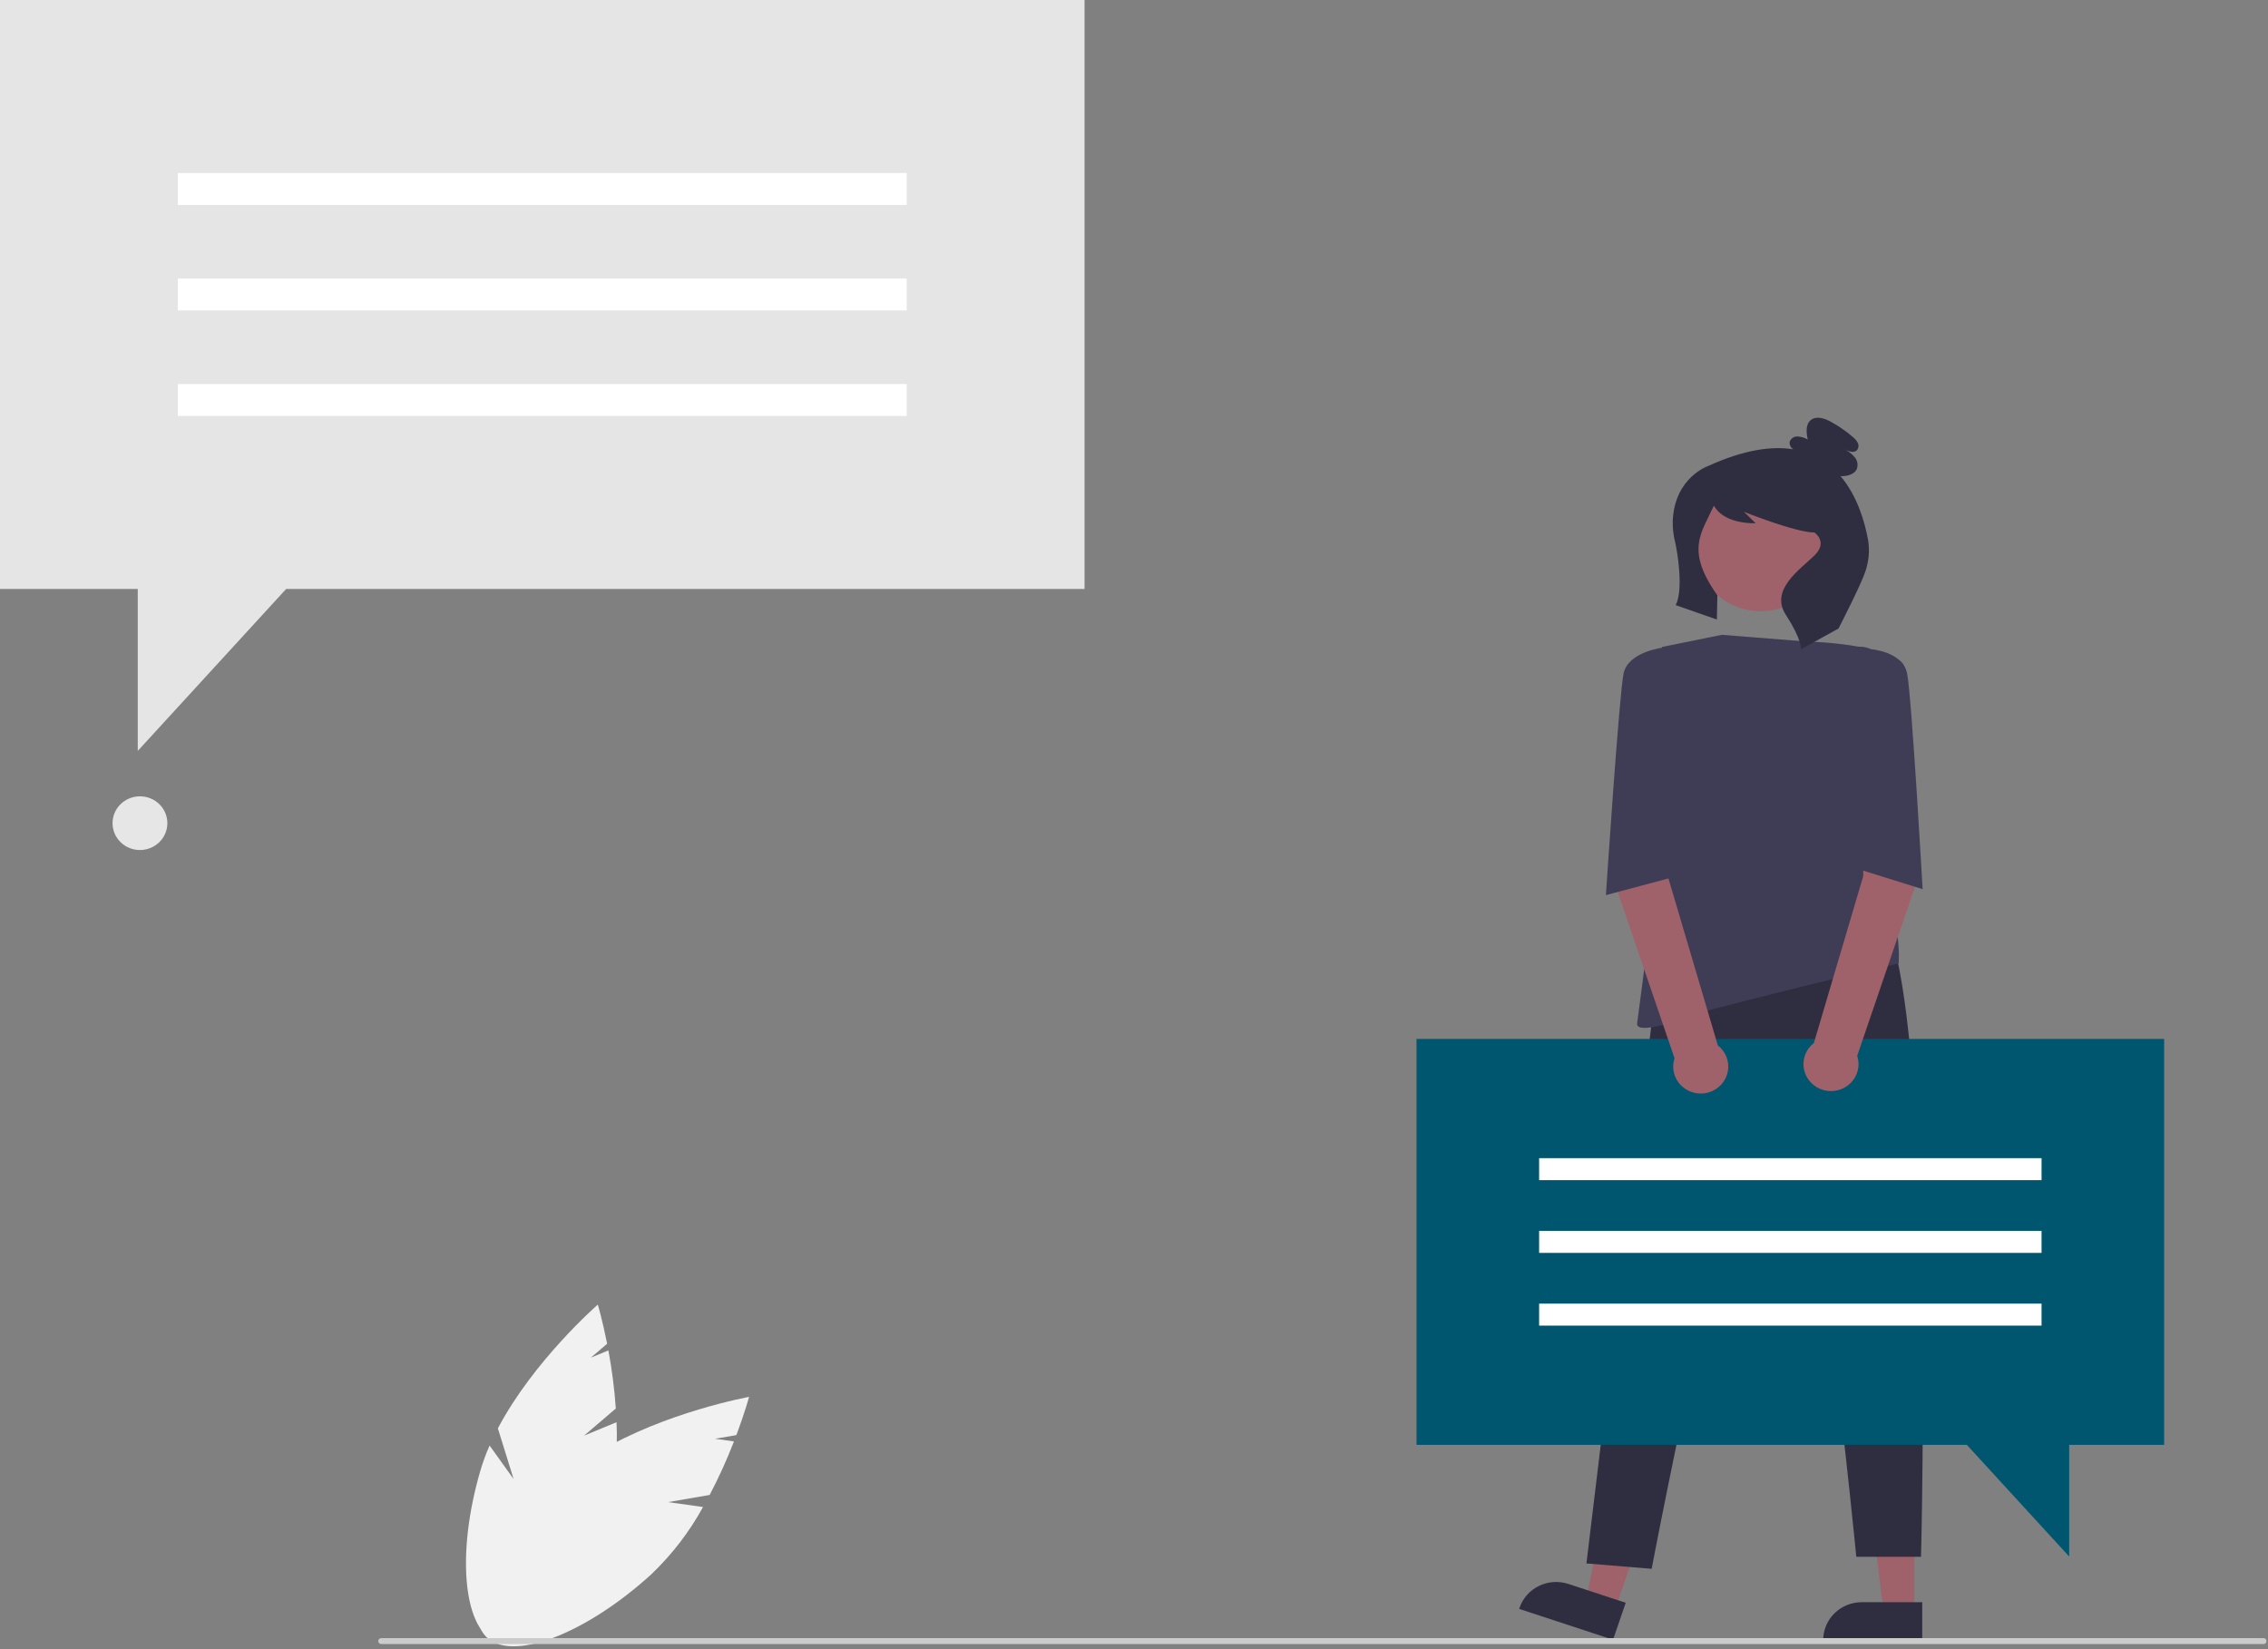 <svg width="660" height="480" viewBox="0 0 660 480" fill="none" xmlns="http://www.w3.org/2000/svg">
<rect x="0" y="0" width="660" height="480" fill="#808080" stroke="none"/>
<g clip-path="url(#clip0_127_720)">
<path d="M315.607 171.415H83.276L40.088 218.555V171.415H0V0H315.607V171.415Z" fill="#E5E5E5"/>
<path d="M263.856 50.353H51.751V59.639H263.856V50.353Z" fill="white"/>
<path d="M263.856 81.065H51.751V90.35H263.856V81.065Z" fill="white"/>
<path d="M263.856 111.778H51.751V121.063H263.856V111.778Z" fill="white"/>
<path d="M40.727 247.407C45.133 247.407 48.704 243.908 48.704 239.591C48.704 235.275 45.133 231.775 40.727 231.775C36.322 231.775 32.751 235.275 32.751 239.591C32.751 243.908 36.322 247.407 40.727 247.407Z" fill="#E6E6E6"/>
<path d="M557.104 469.192H548.167L543.915 435.413H557.105L557.104 469.192Z" fill="#9F616A"/>
<path d="M559.383 477.68L530.566 477.679V477.322C530.566 474.407 531.748 471.611 533.851 469.55C535.954 467.489 538.807 466.331 541.782 466.331H541.783L559.383 466.332L559.383 477.68Z" fill="#2F2E41"/>
<path d="M469.997 468.497L461.524 465.713L468.45 432.361L480.956 436.47L469.997 468.497Z" fill="#9F616A"/>
<path d="M469.405 477.257L442.082 468.28L442.198 467.941C443.144 465.178 445.171 462.895 447.834 461.596C450.497 460.297 453.578 460.088 456.398 461.014L456.399 461.014L473.087 466.497L469.405 477.257Z" fill="#2F2E41"/>
<path d="M481.014 294.617L461.661 455.045L480.643 456.614C480.643 456.614 510.502 298.884 519.707 317.568C528.912 336.253 540.19 453.113 540.19 453.113H559.029C559.029 453.113 563.86 270.779 544.135 261.759L481.014 294.617Z" fill="#2F2E41"/>
<path d="M531.178 162.448C533.006 152.285 526.079 142.595 515.708 140.805C505.337 139.015 495.449 145.802 493.622 155.964C491.795 166.127 498.721 175.817 509.092 177.607C519.463 179.397 529.351 172.61 531.178 162.448Z" fill="#9F616A"/>
<path d="M501.069 184.767L525.396 186.699C525.396 186.699 544.793 187.022 552.683 192.176C560.573 197.33 545.122 229.222 545.122 229.222C545.122 229.222 541.105 241.867 544.135 247.585C553.969 266.137 552.511 280.423 552.511 280.423C552.511 280.423 532.3 284.953 497.452 293.973C497.452 293.973 475.755 302.349 476.412 297.839C477.07 293.329 483.645 241.786 483.645 241.786V188.31L501.069 184.767Z" fill="#3F3D56"/>
<path d="M543.626 157.181C542.653 151.86 540.472 144.312 535.615 138.589C535.768 138.59 535.92 138.597 536.073 138.593C537.743 138.545 539.642 138.029 540.332 136.539C540.554 135.942 540.61 135.297 540.493 134.672C540.376 134.047 540.09 133.464 539.666 132.983C538.805 132.034 537.775 131.245 536.627 130.656C537.798 131.353 539.454 132 540.389 131.019C540.63 130.723 540.779 130.366 540.819 129.99C540.86 129.614 540.79 129.234 540.619 128.895C540.264 128.223 539.765 127.634 539.157 127.168C537.188 125.461 535.033 123.971 532.732 122.725C530.95 121.761 528.607 120.986 527.008 122.22C525.378 123.477 525.64 125.924 526.059 127.915C525.146 127.392 524.121 127.089 523.065 127.029C522.538 127.015 522.022 127.179 521.604 127.493C521.186 127.808 520.891 128.255 520.77 128.758C520.754 129.155 520.844 129.549 521.03 129.902C521.216 130.255 521.491 130.555 521.83 130.773C515.544 129.76 507.51 130.909 497.241 135.565C497.241 135.565 487.283 138.818 486.777 151.663C486.726 153.717 486.958 155.769 487.468 157.762C488.029 160.09 490.025 171.514 487.631 176.13L499.623 180.317L499.761 173.278C490.441 160.095 495.045 155.257 498.674 147.328C498.68 147.314 498.69 147.301 498.703 147.292C498.715 147.283 498.731 147.277 498.746 147.276C498.762 147.275 498.778 147.278 498.792 147.285C498.806 147.293 498.818 147.303 498.826 147.317C499.497 148.444 502.067 152.31 510.911 152.31L507.493 148.961C507.493 148.961 522.531 154.989 527.999 154.989C527.999 154.989 532.1 157.668 527.999 161.686C523.898 165.705 514.922 171.62 519.707 178.987C524.491 186.355 524.079 188.969 524.079 188.969L535.015 182.941C535.015 182.941 541.695 169.991 542.88 166.177C543.853 163.279 544.109 160.195 543.626 157.181Z" fill="#2F2E41"/>
<path d="M412.217 302.379H629.777V420.542H602.142V453.037L572.372 420.542H412.217V302.379Z" fill="#00556F"/>
<path d="M594.103 337.088H447.891V343.488H594.103V337.088Z" fill="white"/>
<path d="M594.103 358.26H447.891V364.66H594.103V358.26Z" fill="white"/>
<path d="M594.103 379.431H447.891V385.831H594.103V379.431Z" fill="white"/>
<path d="M555.066 226.666L542.305 229.706L542.209 255.012L527.856 303.553C526.707 304.443 525.829 305.625 525.317 306.969C524.805 308.314 524.679 309.77 524.952 311.18C525.225 312.59 525.887 313.9 526.866 314.968C527.845 316.035 529.104 316.819 530.505 317.235C531.907 317.651 533.398 317.683 534.817 317.327C536.236 316.971 537.529 316.242 538.554 315.217C539.579 314.192 540.299 312.912 540.634 311.515C540.97 310.118 540.908 308.657 540.456 307.292L557.614 257.041L555.066 226.666Z" fill="#9F616A"/>
<path d="M470.136 226.133L485.445 230.419L485.541 255.725L499.894 304.266C501.042 305.157 501.921 306.338 502.433 307.683C502.945 309.027 503.071 310.484 502.798 311.894C502.525 313.304 501.863 314.614 500.884 315.681C499.905 316.748 498.646 317.533 497.244 317.949C495.843 318.365 494.351 318.396 492.932 318.041C491.514 317.685 490.221 316.955 489.196 315.93C488.17 314.905 487.451 313.625 487.116 312.228C486.78 310.831 486.842 309.371 487.294 308.006L470.136 257.755V226.133Z" fill="#9F616A"/>
<path d="M535.916 189.598L539.079 188.588C540.854 188.02 542.785 188.152 544.464 188.954C544.464 188.954 553.669 189.598 554.984 196.041C556.299 202.484 559.497 258.798 559.497 258.798L539.999 252.719L535.916 189.598Z" fill="#3F3D56"/>
<path d="M491.535 189.597L485.937 189.322L484.165 188.453C484.165 188.453 473.782 189.597 472.467 196.04C471.152 202.483 467.326 260.534 467.326 260.534L486.824 255.324L491.535 189.597Z" fill="#3F3D56"/>
<path d="M169.964 417.856L179.206 409.957C178.811 404.282 178.089 398.634 177.045 393.039L171.944 395.153L176.676 391.108C175.315 384.203 173.967 379.714 173.967 379.714C173.967 379.714 155.32 395.94 144.885 415.734L149.462 430.489L142.471 420.732C141.431 423.087 140.544 425.504 139.814 427.969C132.538 452.839 134.929 475.33 145.154 478.202C155.38 481.074 169.567 463.241 176.843 438.37C178.966 430.404 179.83 422.165 179.406 413.942L169.964 417.856Z" fill="#F1F1F1"/>
<path d="M194.437 437.195L206.516 435.113C209.171 430.055 211.533 424.854 213.59 419.536L208.108 418.763L214.293 417.697C216.77 411.096 217.984 406.57 217.984 406.57C217.984 406.57 193.462 411.016 174.088 422.675L170.223 437.624L169.385 425.731C167.252 427.22 165.218 428.84 163.293 430.58C143.945 448.185 134.128 468.649 141.366 476.287C148.605 483.925 170.157 475.845 189.505 458.24C195.525 452.495 200.61 445.881 204.585 438.626L194.437 437.195Z" fill="#F1F1F1"/>
<path d="M658.672 478.516H110.96C110.725 478.516 110.5 478.425 110.334 478.262C110.167 478.099 110.074 477.878 110.074 477.648C110.074 477.417 110.167 477.197 110.334 477.034C110.5 476.871 110.725 476.779 110.96 476.779H658.672C658.907 476.779 659.132 476.871 659.298 477.034C659.465 477.197 659.558 477.417 659.558 477.648C659.558 477.878 659.465 478.099 659.298 478.262C659.132 478.425 658.907 478.516 658.672 478.516Z" fill="#CBCBCB"/>
</g>
<defs>
<clipPath id="clip0_127_720">
<rect width="659.558" height="479.166" fill="white"/>
</clipPath>
</defs>
</svg>
